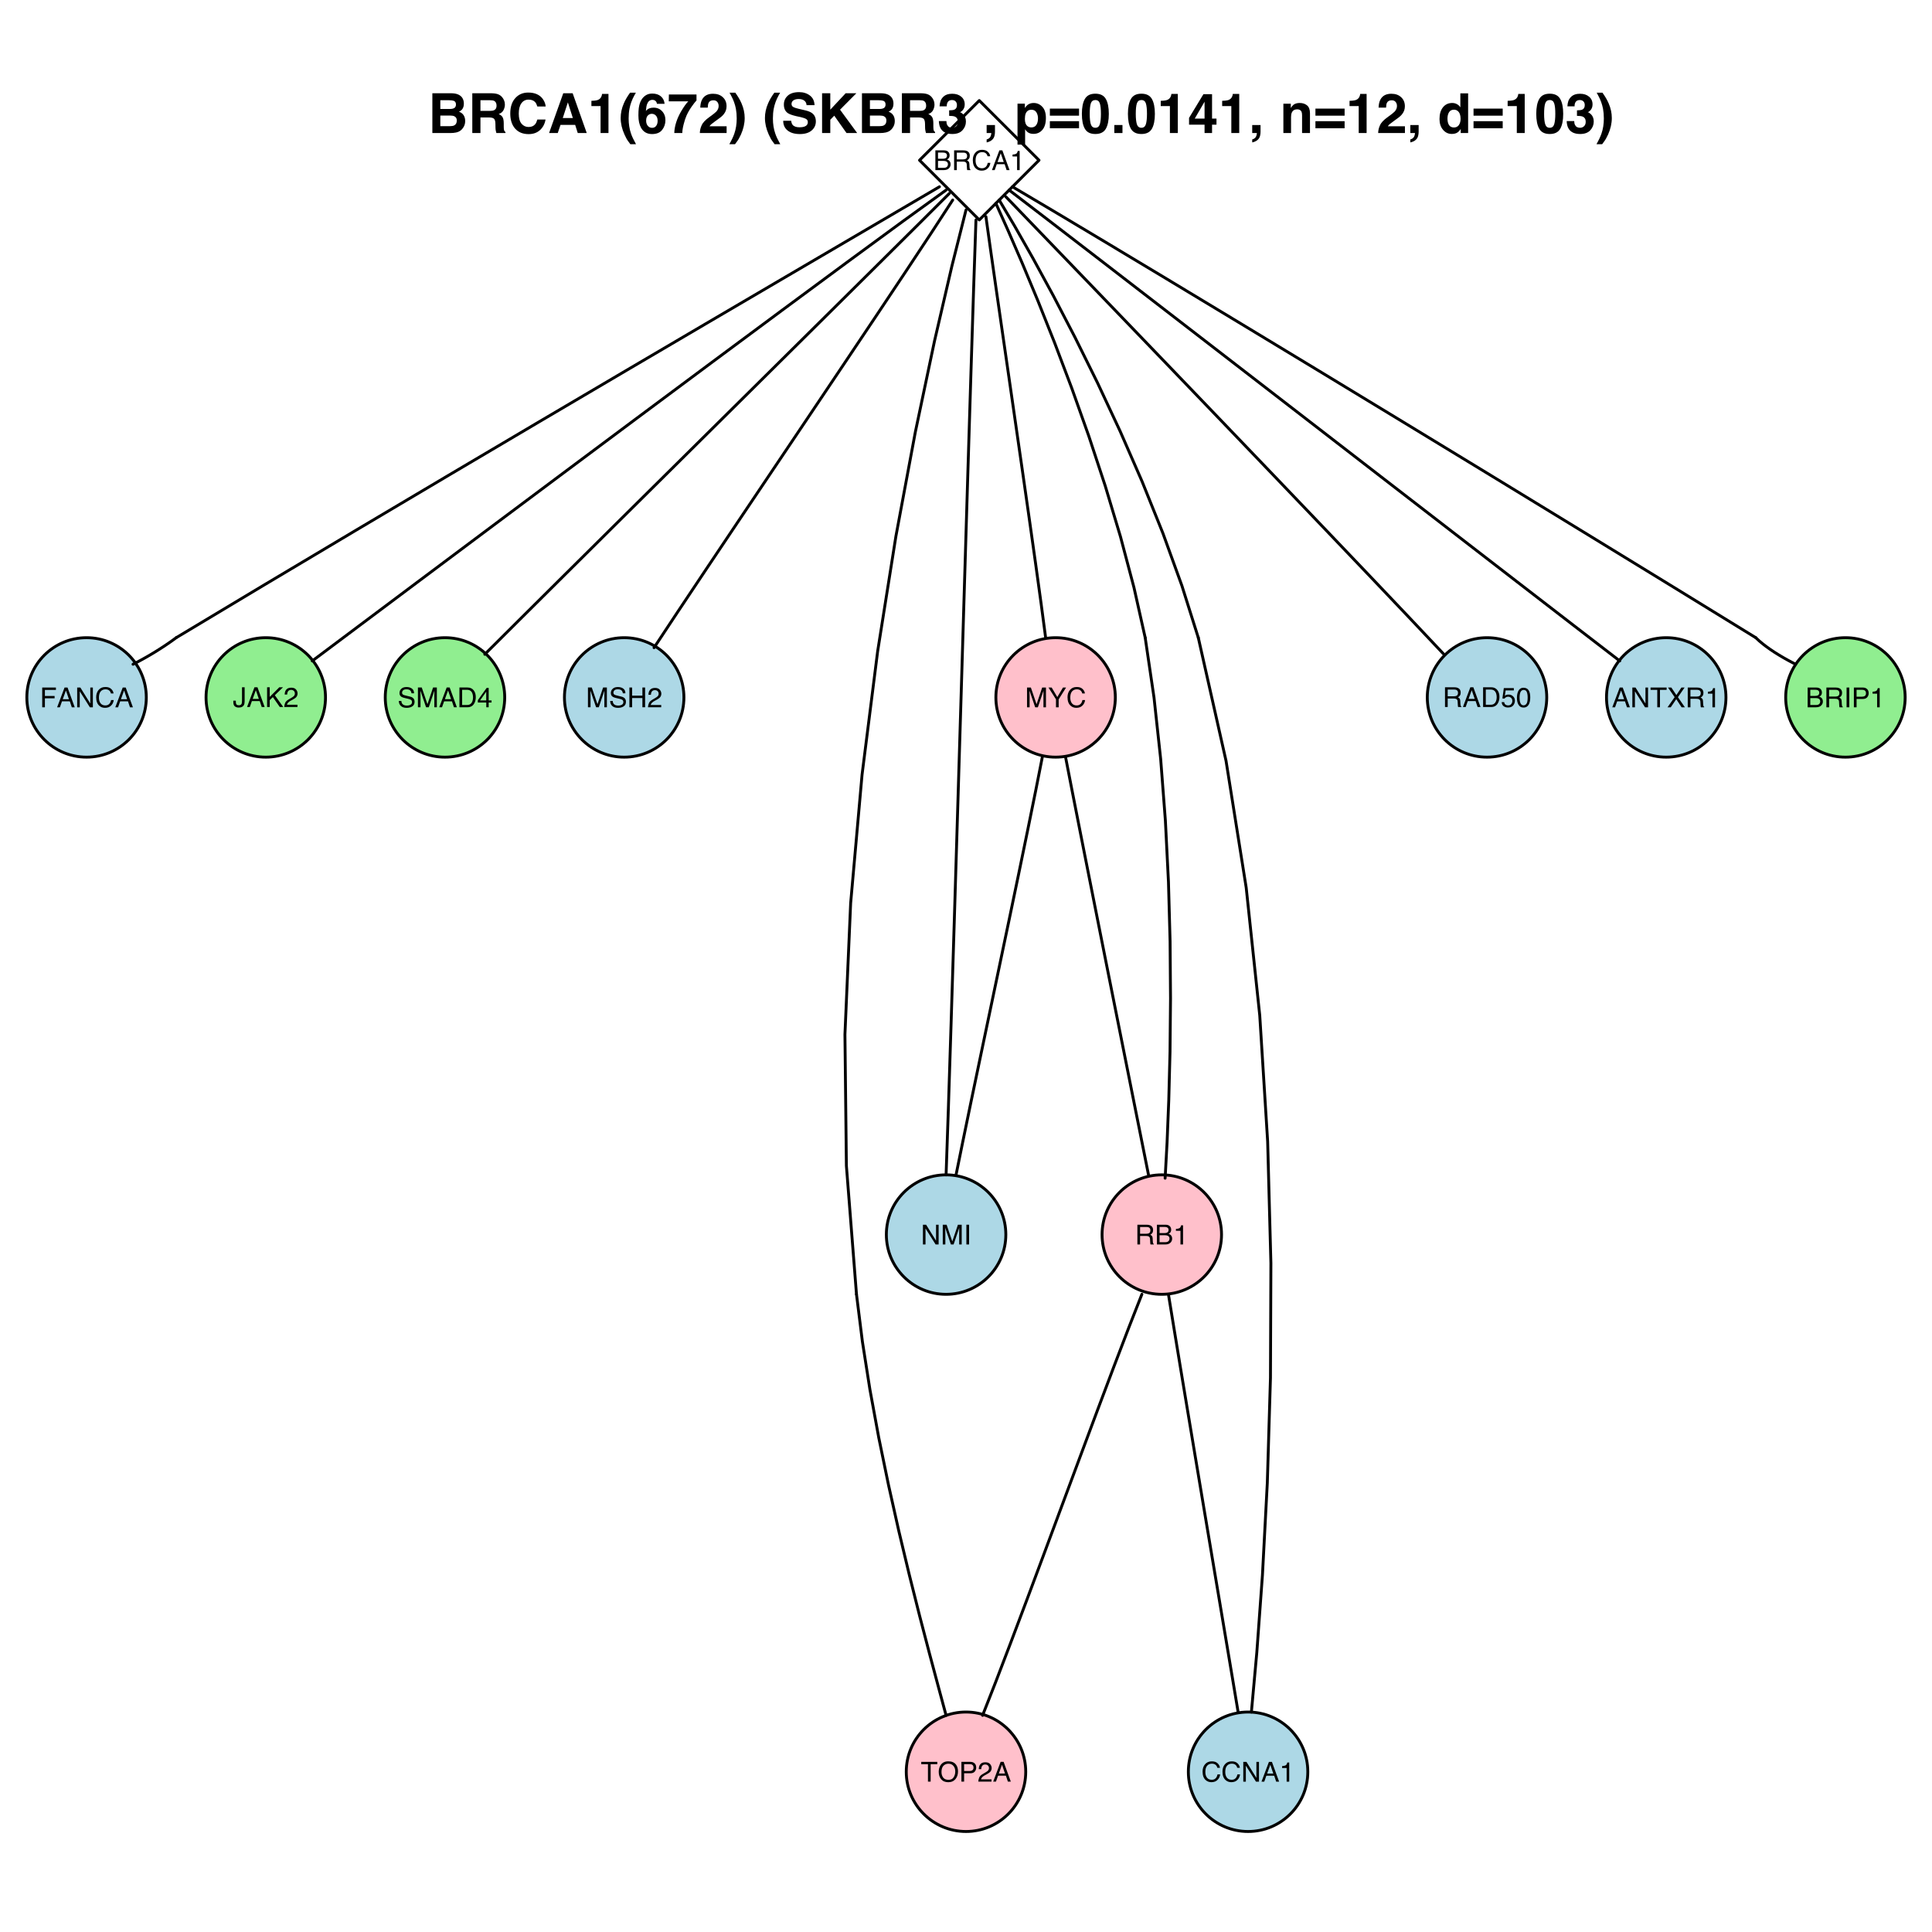 <?xml version="1.0" encoding="UTF-8"?>
<svg xmlns="http://www.w3.org/2000/svg" xmlns:xlink="http://www.w3.org/1999/xlink" width="504pt" height="504pt" viewBox="0 0 504 504" version="1.1">
<defs>
<g>
<symbol overflow="visible" id="glyph0-0">
<path style="stroke:none;" d="M 0.234 0 L 0.234 -5.156 L 4.328 -5.156 L 4.328 0 Z M 3.672 -0.641 L 3.672 -4.516 L 0.875 -4.516 L 0.875 -0.641 Z "/>
</symbol>
<symbol overflow="visible" id="glyph0-1">
<path style="stroke:none;" d="M 2.484 -2.969 C 2.773 -2.969 3.004 -3.008 3.172 -3.094 C 3.43 -3.227 3.562 -3.461 3.562 -3.797 C 3.562 -4.129 3.422 -4.352 3.141 -4.469 C 2.992 -4.539 2.766 -4.578 2.453 -4.578 L 1.219 -4.578 L 1.219 -2.969 Z M 2.719 -0.594 C 3.145 -0.594 3.453 -0.719 3.641 -0.969 C 3.754 -1.125 3.812 -1.312 3.812 -1.531 C 3.812 -1.906 3.645 -2.16 3.312 -2.297 C 3.133 -2.367 2.895 -2.406 2.594 -2.406 L 1.219 -2.406 L 1.219 -0.594 Z M 0.531 -5.156 L 2.75 -5.156 C 3.352 -5.156 3.781 -4.973 4.031 -4.609 C 4.176 -4.398 4.25 -4.156 4.25 -3.875 C 4.25 -3.551 4.16 -3.285 3.984 -3.078 C 3.879 -2.961 3.738 -2.863 3.562 -2.781 C 3.832 -2.676 4.031 -2.562 4.156 -2.438 C 4.383 -2.207 4.5 -1.895 4.5 -1.5 C 4.5 -1.164 4.395 -0.867 4.188 -0.609 C 3.883 -0.203 3.391 0 2.703 0 L 0.531 0 Z "/>
</symbol>
<symbol overflow="visible" id="glyph0-2">
<path style="stroke:none;" d="M 2.938 -2.797 C 3.27 -2.797 3.531 -2.859 3.719 -2.984 C 3.914 -3.117 4.016 -3.359 4.016 -3.703 C 4.016 -4.066 3.879 -4.316 3.609 -4.453 C 3.461 -4.523 3.27 -4.562 3.031 -4.562 L 1.328 -4.562 L 1.328 -2.797 Z M 0.625 -5.156 L 3.016 -5.156 C 3.41 -5.156 3.734 -5.098 3.984 -4.984 C 4.473 -4.766 4.719 -4.359 4.719 -3.766 C 4.719 -3.453 4.648 -3.195 4.516 -3 C 4.391 -2.812 4.211 -2.656 3.984 -2.531 C 4.191 -2.445 4.344 -2.336 4.438 -2.203 C 4.539 -2.078 4.598 -1.863 4.609 -1.562 L 4.641 -0.875 C 4.648 -0.676 4.664 -0.531 4.688 -0.438 C 4.727 -0.27 4.801 -0.16 4.906 -0.109 L 4.906 0 L 4.062 0 C 4.031 -0.039 4.008 -0.098 4 -0.172 C 3.988 -0.242 3.977 -0.379 3.969 -0.578 L 3.922 -1.438 C 3.91 -1.77 3.785 -1.992 3.547 -2.109 C 3.41 -2.18 3.203 -2.219 2.922 -2.219 L 1.328 -2.219 L 1.328 0 L 0.625 0 Z "/>
</symbol>
<symbol overflow="visible" id="glyph0-3">
<path style="stroke:none;" d="M 2.719 -5.297 C 3.375 -5.297 3.879 -5.125 4.234 -4.781 C 4.598 -4.438 4.801 -4.047 4.844 -3.609 L 4.156 -3.609 C 4.082 -3.941 3.93 -4.203 3.703 -4.391 C 3.473 -4.586 3.148 -4.688 2.734 -4.688 C 2.223 -4.688 1.812 -4.508 1.5 -4.156 C 1.188 -3.801 1.031 -3.254 1.031 -2.516 C 1.031 -1.91 1.172 -1.422 1.453 -1.047 C 1.734 -0.672 2.156 -0.484 2.719 -0.484 C 3.227 -0.484 3.617 -0.68 3.891 -1.078 C 4.035 -1.285 4.141 -1.555 4.203 -1.891 L 4.891 -1.891 C 4.828 -1.348 4.625 -0.895 4.281 -0.531 C 3.875 -0.082 3.32 0.141 2.625 0.141 C 2.031 0.141 1.531 -0.039 1.125 -0.406 C 0.582 -0.883 0.312 -1.625 0.312 -2.625 C 0.312 -3.383 0.516 -4.008 0.922 -4.5 C 1.359 -5.031 1.957 -5.297 2.719 -5.297 Z M 2.578 -5.297 Z "/>
</symbol>
<symbol overflow="visible" id="glyph0-4">
<path style="stroke:none;" d="M 3.188 -2.109 L 2.406 -4.391 L 1.578 -2.109 Z M 2.047 -5.156 L 2.828 -5.156 L 4.703 0 L 3.938 0 L 3.422 -1.547 L 1.375 -1.547 L 0.828 0 L 0.109 0 Z M 2.406 -5.156 Z "/>
</symbol>
<symbol overflow="visible" id="glyph0-5">
<path style="stroke:none;" d="M 0.688 -3.562 L 0.688 -4.047 C 1.145 -4.086 1.461 -4.16 1.641 -4.266 C 1.816 -4.367 1.953 -4.613 2.047 -5 L 2.547 -5 L 2.547 0 L 1.875 0 L 1.875 -3.562 Z "/>
</symbol>
<symbol overflow="visible" id="glyph0-6">
<path style="stroke:none;" d="M 0.609 -5.156 L 4.188 -5.156 L 4.188 -4.531 L 1.312 -4.531 L 1.312 -2.953 L 3.844 -2.953 L 3.844 -2.344 L 1.312 -2.344 L 1.312 0 L 0.609 0 Z "/>
</symbol>
<symbol overflow="visible" id="glyph0-7">
<path style="stroke:none;" d="M 0.547 -5.156 L 1.375 -5.156 L 3.969 -0.984 L 3.969 -5.156 L 4.641 -5.156 L 4.641 0 L 3.859 0 L 1.219 -4.172 L 1.219 0 L 0.547 0 Z M 2.547 -5.156 Z "/>
</symbol>
<symbol overflow="visible" id="glyph0-8">
<path style="stroke:none;" d="M 3.078 -1.531 C 3.078 -1.102 3.016 -0.766 2.891 -0.516 C 2.648 -0.078 2.191 0.141 1.516 0.141 C 1.129 0.141 0.801 0.035 0.531 -0.172 C 0.258 -0.379 0.125 -0.754 0.125 -1.297 L 0.125 -1.656 L 0.781 -1.656 L 0.781 -1.297 C 0.781 -1.016 0.844 -0.801 0.969 -0.656 C 1.094 -0.52 1.285 -0.453 1.547 -0.453 C 1.922 -0.453 2.164 -0.578 2.281 -0.828 C 2.352 -0.984 2.391 -1.281 2.391 -1.719 L 2.391 -5.156 L 3.078 -5.156 Z "/>
</symbol>
<symbol overflow="visible" id="glyph0-9">
<path style="stroke:none;" d="M 0.547 -5.156 L 1.234 -5.156 L 1.234 -2.641 L 3.734 -5.156 L 4.703 -5.156 L 2.562 -3.078 L 4.766 0 L 3.859 0 L 2.047 -2.594 L 1.234 -1.797 L 1.234 0 L 0.547 0 Z "/>
</symbol>
<symbol overflow="visible" id="glyph0-10">
<path style="stroke:none;" d="M 0.219 0 C 0.25 -0.438 0.336 -0.812 0.484 -1.125 C 0.641 -1.445 0.945 -1.738 1.406 -2 L 2.078 -2.391 C 2.379 -2.566 2.594 -2.719 2.719 -2.844 C 2.906 -3.039 3 -3.266 3 -3.516 C 3 -3.805 2.91 -4.035 2.734 -4.203 C 2.555 -4.379 2.32 -4.469 2.031 -4.469 C 1.602 -4.469 1.305 -4.301 1.141 -3.969 C 1.047 -3.789 0.992 -3.551 0.984 -3.25 L 0.344 -3.25 C 0.352 -3.688 0.438 -4.039 0.594 -4.312 C 0.863 -4.801 1.344 -5.047 2.031 -5.047 C 2.613 -5.047 3.035 -4.891 3.297 -4.578 C 3.566 -4.266 3.703 -3.914 3.703 -3.531 C 3.703 -3.133 3.562 -2.789 3.281 -2.5 C 3.113 -2.332 2.816 -2.133 2.391 -1.906 L 1.906 -1.641 C 1.676 -1.516 1.5 -1.395 1.375 -1.281 C 1.133 -1.07 0.988 -0.844 0.938 -0.594 L 3.672 -0.594 L 3.672 0 Z "/>
</symbol>
<symbol overflow="visible" id="glyph0-11">
<path style="stroke:none;" d="M 1 -1.656 C 1.02 -1.363 1.086 -1.129 1.203 -0.953 C 1.441 -0.609 1.852 -0.438 2.438 -0.438 C 2.695 -0.438 2.938 -0.473 3.156 -0.547 C 3.57 -0.691 3.781 -0.953 3.781 -1.328 C 3.781 -1.609 3.691 -1.812 3.516 -1.938 C 3.336 -2.051 3.055 -2.148 2.672 -2.234 L 1.984 -2.391 C 1.523 -2.492 1.203 -2.609 1.016 -2.734 C 0.68 -2.953 0.516 -3.273 0.516 -3.703 C 0.516 -4.16 0.676 -4.535 1 -4.828 C 1.32 -5.129 1.773 -5.281 2.359 -5.281 C 2.898 -5.281 3.359 -5.148 3.734 -4.891 C 4.117 -4.629 4.312 -4.211 4.312 -3.641 L 3.656 -3.641 C 3.613 -3.922 3.535 -4.133 3.422 -4.281 C 3.211 -4.551 2.852 -4.688 2.344 -4.688 C 1.926 -4.688 1.629 -4.598 1.453 -4.422 C 1.273 -4.242 1.188 -4.039 1.188 -3.812 C 1.188 -3.562 1.289 -3.379 1.5 -3.266 C 1.633 -3.191 1.945 -3.098 2.438 -2.984 L 3.156 -2.812 C 3.508 -2.738 3.781 -2.629 3.969 -2.484 C 4.289 -2.242 4.453 -1.895 4.453 -1.438 C 4.453 -0.875 4.242 -0.469 3.828 -0.219 C 3.422 0.031 2.941 0.156 2.391 0.156 C 1.742 0.156 1.238 -0.008 0.875 -0.344 C 0.52 -0.664 0.344 -1.102 0.344 -1.656 Z M 2.422 -5.297 Z "/>
</symbol>
<symbol overflow="visible" id="glyph0-12">
<path style="stroke:none;" d="M 0.531 -5.156 L 1.531 -5.156 L 3.016 -0.797 L 4.484 -5.156 L 5.469 -5.156 L 5.469 0 L 4.812 0 L 4.812 -3.047 C 4.812 -3.148 4.812 -3.32 4.812 -3.562 C 4.82 -3.812 4.828 -4.07 4.828 -4.344 L 3.359 0 L 2.656 0 L 1.172 -4.344 L 1.172 -4.188 C 1.172 -4.062 1.176 -3.867 1.188 -3.609 C 1.195 -3.348 1.203 -3.16 1.203 -3.047 L 1.203 0 L 0.531 0 Z "/>
</symbol>
<symbol overflow="visible" id="glyph0-13">
<path style="stroke:none;" d="M 2.531 -0.594 C 2.758 -0.594 2.953 -0.617 3.109 -0.672 C 3.379 -0.766 3.602 -0.941 3.781 -1.203 C 3.914 -1.41 4.016 -1.676 4.078 -2 C 4.109 -2.188 4.125 -2.363 4.125 -2.531 C 4.125 -3.176 3.992 -3.676 3.734 -4.031 C 3.484 -4.383 3.078 -4.562 2.516 -4.562 L 1.281 -4.562 L 1.281 -0.594 Z M 0.578 -5.156 L 2.672 -5.156 C 3.379 -5.156 3.926 -4.906 4.312 -4.406 C 4.664 -3.945 4.844 -3.363 4.844 -2.656 C 4.844 -2.102 4.738 -1.609 4.531 -1.172 C 4.164 -0.391 3.539 0 2.656 0 L 0.578 0 Z "/>
</symbol>
<symbol overflow="visible" id="glyph0-14">
<path style="stroke:none;" d="M 2.375 -1.781 L 2.375 -4.062 L 0.766 -1.781 Z M 2.391 0 L 2.391 -1.234 L 0.188 -1.234 L 0.188 -1.844 L 2.484 -5.047 L 3.016 -5.047 L 3.016 -1.781 L 3.766 -1.781 L 3.766 -1.234 L 3.016 -1.234 L 3.016 0 Z "/>
</symbol>
<symbol overflow="visible" id="glyph0-15">
<path style="stroke:none;" d="M 0.562 -5.156 L 1.266 -5.156 L 1.266 -3.031 L 3.953 -3.031 L 3.953 -5.156 L 4.656 -5.156 L 4.656 0 L 3.953 0 L 3.953 -2.406 L 1.266 -2.406 L 1.266 0 L 0.562 0 Z "/>
</symbol>
<symbol overflow="visible" id="glyph0-16">
<path style="stroke:none;" d="M 0.141 -5.156 L 0.969 -5.156 L 2.438 -2.672 L 3.922 -5.156 L 4.734 -5.156 L 2.797 -2.078 L 2.797 0 L 2.094 0 L 2.094 -2.078 Z M 2.453 -5.156 Z "/>
</symbol>
<symbol overflow="visible" id="glyph0-17">
<path style="stroke:none;" d="M 4.297 -5.156 L 4.297 -4.547 L 2.562 -4.547 L 2.562 0 L 1.859 0 L 1.859 -4.547 L 0.109 -4.547 L 0.109 -5.156 Z "/>
</symbol>
<symbol overflow="visible" id="glyph0-18">
<path style="stroke:none;" d="M 2.766 -5.297 C 3.68 -5.297 4.359 -5.004 4.797 -4.422 C 5.141 -3.961 5.312 -3.379 5.312 -2.672 C 5.312 -1.898 5.113 -1.258 4.719 -0.75 C 4.258 -0.145 3.609 0.156 2.766 0.156 C 1.961 0.156 1.336 -0.109 0.891 -0.641 C 0.484 -1.141 0.281 -1.773 0.281 -2.547 C 0.281 -3.242 0.453 -3.844 0.797 -4.344 C 1.242 -4.977 1.898 -5.297 2.766 -5.297 Z M 2.844 -0.469 C 3.457 -0.469 3.898 -0.688 4.172 -1.125 C 4.453 -1.57 4.594 -2.082 4.594 -2.656 C 4.594 -3.258 4.43 -3.742 4.109 -4.109 C 3.797 -4.484 3.363 -4.672 2.812 -4.672 C 2.281 -4.672 1.844 -4.488 1.5 -4.125 C 1.164 -3.758 1 -3.219 1 -2.5 C 1 -1.938 1.145 -1.457 1.438 -1.062 C 1.727 -0.664 2.195 -0.469 2.844 -0.469 Z M 2.797 -5.297 Z "/>
</symbol>
<symbol overflow="visible" id="glyph0-19">
<path style="stroke:none;" d="M 0.609 -5.156 L 2.938 -5.156 C 3.395 -5.156 3.766 -5.023 4.047 -4.766 C 4.328 -4.504 4.469 -4.141 4.469 -3.672 C 4.469 -3.273 4.344 -2.926 4.094 -2.625 C 3.844 -2.32 3.457 -2.172 2.938 -2.172 L 1.312 -2.172 L 1.312 0 L 0.609 0 Z M 3.766 -3.672 C 3.766 -4.055 3.625 -4.316 3.344 -4.453 C 3.188 -4.523 2.973 -4.562 2.703 -4.562 L 1.312 -4.562 L 1.312 -2.766 L 2.703 -2.766 C 3.016 -2.766 3.27 -2.832 3.469 -2.969 C 3.664 -3.102 3.766 -3.336 3.766 -3.672 Z "/>
</symbol>
<symbol overflow="visible" id="glyph0-20">
<path style="stroke:none;" d="M 0.703 -5.156 L 1.406 -5.156 L 1.406 0 L 0.703 0 Z "/>
</symbol>
<symbol overflow="visible" id="glyph0-21">
<path style="stroke:none;" d="M 0.891 -1.281 C 0.93 -0.914 1.098 -0.664 1.391 -0.531 C 1.535 -0.457 1.707 -0.422 1.906 -0.422 C 2.281 -0.422 2.555 -0.539 2.734 -0.781 C 2.922 -1.02 3.016 -1.285 3.016 -1.578 C 3.016 -1.93 2.906 -2.203 2.688 -2.391 C 2.477 -2.586 2.223 -2.688 1.922 -2.688 C 1.703 -2.688 1.516 -2.641 1.359 -2.547 C 1.203 -2.461 1.07 -2.348 0.969 -2.203 L 0.422 -2.234 L 0.797 -4.938 L 3.406 -4.938 L 3.406 -4.328 L 1.266 -4.328 L 1.062 -2.938 C 1.176 -3.02 1.285 -3.086 1.391 -3.141 C 1.578 -3.211 1.789 -3.25 2.031 -3.25 C 2.5 -3.25 2.891 -3.098 3.203 -2.797 C 3.523 -2.504 3.688 -2.129 3.688 -1.672 C 3.688 -1.203 3.539 -0.785 3.25 -0.422 C 2.957 -0.055 2.488 0.125 1.844 0.125 C 1.438 0.125 1.07 0.008 0.75 -0.219 C 0.438 -0.445 0.266 -0.801 0.234 -1.281 Z "/>
</symbol>
<symbol overflow="visible" id="glyph0-22">
<path style="stroke:none;" d="M 1.938 -5.031 C 2.594 -5.031 3.066 -4.758 3.359 -4.219 C 3.578 -3.801 3.688 -3.234 3.688 -2.516 C 3.688 -1.836 3.586 -1.273 3.391 -0.828 C 3.086 -0.18 2.602 0.141 1.938 0.141 C 1.332 0.141 0.883 -0.125 0.594 -0.656 C 0.344 -1.094 0.219 -1.676 0.219 -2.406 C 0.219 -2.977 0.297 -3.469 0.453 -3.875 C 0.723 -4.645 1.219 -5.031 1.938 -5.031 Z M 1.938 -0.438 C 2.258 -0.438 2.52 -0.582 2.719 -0.875 C 2.914 -1.164 3.016 -1.707 3.016 -2.5 C 3.016 -3.07 2.941 -3.539 2.797 -3.906 C 2.66 -4.27 2.391 -4.453 1.984 -4.453 C 1.609 -4.453 1.332 -4.273 1.156 -3.922 C 0.988 -3.578 0.906 -3.066 0.906 -2.391 C 0.906 -1.879 0.961 -1.469 1.078 -1.156 C 1.242 -0.676 1.531 -0.438 1.938 -0.438 Z "/>
</symbol>
<symbol overflow="visible" id="glyph0-23">
<path style="stroke:none;" d="M 0.984 0 L 0.141 0 L 2 -2.641 L 0.266 -5.156 L 1.141 -5.156 L 2.453 -3.188 L 3.766 -5.156 L 4.594 -5.156 L 2.859 -2.641 L 4.672 0 L 3.812 0 L 2.422 -2.125 Z "/>
</symbol>
<symbol overflow="visible" id="glyph1-0">
<path style="stroke:none;" d="M 1.078 0 L 1.078 -10.375 L 9.438 -10.375 L 9.438 0 Z M 8.141 -1.297 L 8.141 -9.078 L 2.375 -9.078 L 2.375 -1.297 Z "/>
</symbol>
<symbol overflow="visible" id="glyph1-1">
<path style="stroke:none;" d="M 3.203 -8.562 L 3.203 -6.281 L 5.75 -6.281 C 6.195 -6.281 6.562 -6.363 6.844 -6.531 C 7.133 -6.707 7.281 -7.016 7.281 -7.453 C 7.281 -7.93 7.094 -8.25 6.719 -8.406 C 6.395 -8.508 5.984 -8.562 5.484 -8.562 Z M 3.203 -4.562 L 3.203 -1.797 L 5.75 -1.797 C 6.195 -1.797 6.551 -1.859 6.812 -1.984 C 7.27 -2.211 7.5 -2.645 7.5 -3.281 C 7.5 -3.82 7.273 -4.191 6.828 -4.391 C 6.578 -4.504 6.227 -4.562 5.781 -4.562 Z M 6.172 -10.375 C 7.441 -10.352 8.344 -9.984 8.875 -9.266 C 9.188 -8.828 9.344 -8.301 9.344 -7.688 C 9.344 -7.051 9.188 -6.539 8.875 -6.156 C 8.695 -5.938 8.43 -5.738 8.078 -5.562 C 8.609 -5.375 9.008 -5.07 9.281 -4.656 C 9.551 -4.238 9.688 -3.727 9.688 -3.125 C 9.688 -2.508 9.531 -1.961 9.219 -1.484 C 9.02 -1.148 8.773 -0.875 8.484 -0.656 C 8.148 -0.406 7.754 -0.234 7.297 -0.141 C 6.848 -0.047 6.359 0 5.828 0 L 1.125 0 L 1.125 -10.375 Z "/>
</symbol>
<symbol overflow="visible" id="glyph1-2">
<path style="stroke:none;" d="M 3.266 -8.562 L 3.266 -5.781 L 5.719 -5.781 C 6.207 -5.781 6.57 -5.836 6.812 -5.953 C 7.25 -6.148 7.469 -6.539 7.469 -7.125 C 7.469 -7.75 7.258 -8.172 6.844 -8.391 C 6.602 -8.504 6.25 -8.562 5.781 -8.562 Z M 6.234 -10.375 C 6.961 -10.352 7.52 -10.258 7.906 -10.094 C 8.301 -9.938 8.633 -9.695 8.906 -9.375 C 9.133 -9.113 9.312 -8.82 9.438 -8.5 C 9.57 -8.188 9.641 -7.828 9.641 -7.422 C 9.641 -6.922 9.516 -6.43 9.266 -5.953 C 9.016 -5.484 8.602 -5.148 8.031 -4.953 C 8.508 -4.754 8.848 -4.477 9.047 -4.125 C 9.242 -3.781 9.344 -3.242 9.344 -2.516 L 9.344 -1.812 C 9.344 -1.344 9.363 -1.02 9.406 -0.844 C 9.457 -0.582 9.586 -0.391 9.797 -0.266 L 9.797 0 L 7.422 0 C 7.348 -0.227 7.301 -0.414 7.281 -0.562 C 7.219 -0.844 7.188 -1.141 7.188 -1.453 L 7.172 -2.406 C 7.16 -3.07 7.035 -3.516 6.797 -3.734 C 6.566 -3.953 6.133 -4.062 5.5 -4.062 L 3.266 -4.062 L 3.266 0 L 1.141 0 L 1.141 -10.375 Z "/>
</symbol>
<symbol overflow="visible" id="glyph1-3">
<path style="stroke:none;" d="M 0.641 -5.094 C 0.641 -6.906 1.129 -8.301 2.109 -9.281 C 2.953 -10.133 4.023 -10.562 5.328 -10.562 C 7.066 -10.562 8.344 -9.988 9.156 -8.844 C 9.594 -8.207 9.832 -7.566 9.875 -6.922 L 7.703 -6.922 C 7.555 -7.41 7.375 -7.785 7.156 -8.047 C 6.758 -8.492 6.176 -8.719 5.406 -8.719 C 4.625 -8.719 4.004 -8.398 3.547 -7.766 C 3.086 -7.129 2.859 -6.227 2.859 -5.062 C 2.859 -3.895 3.098 -3.02 3.578 -2.438 C 4.066 -1.863 4.68 -1.578 5.422 -1.578 C 6.18 -1.578 6.758 -1.828 7.156 -2.328 C 7.375 -2.598 7.555 -3 7.703 -3.531 L 9.844 -3.531 C 9.656 -2.406 9.176 -1.488 8.406 -0.781 C 7.633 -0.07 6.645 0.281 5.438 0.281 C 3.945 0.281 2.773 -0.191 1.922 -1.141 C 1.066 -2.109 0.641 -3.426 0.641 -5.094 Z M 5.266 -10.688 Z "/>
</symbol>
<symbol overflow="visible" id="glyph1-4">
<path style="stroke:none;" d="M 3.938 -3.922 L 6.562 -3.922 L 5.266 -8 Z M 4.062 -10.375 L 6.516 -10.375 L 10.188 0 L 7.844 0 L 7.172 -2.125 L 3.344 -2.125 L 2.625 0 L 0.359 0 Z M 5.281 -10.375 Z "/>
</symbol>
<symbol overflow="visible" id="glyph1-5">
<path style="stroke:none;" d="M 1 -7.031 L 1 -8.406 C 1.633 -8.426 2.078 -8.469 2.328 -8.531 C 2.734 -8.613 3.062 -8.789 3.312 -9.062 C 3.488 -9.238 3.617 -9.484 3.703 -9.797 C 3.754 -9.973 3.781 -10.109 3.781 -10.203 L 5.453 -10.203 L 5.453 0 L 3.391 0 L 3.391 -7.031 Z "/>
</symbol>
<symbol overflow="visible" id="glyph1-6">
<path style="stroke:none;" d="M 1.453 -7.75 C 1.816 -8.613 2.359 -9.539 3.078 -10.531 L 4.594 -10.531 L 4.156 -9.75 C 3.562 -8.664 3.148 -7.531 2.922 -6.344 C 2.773 -5.562 2.703 -4.711 2.703 -3.797 C 2.703 -2.359 2.91 -1.039 3.328 0.156 C 3.566 0.875 4 1.789 4.625 2.906 L 3.141 2.906 L 2.641 2.219 C 2.316 1.812 1.973 1.195 1.609 0.375 C 0.953 -1.082 0.625 -2.516 0.625 -3.922 C 0.625 -5.211 0.898 -6.488 1.453 -7.75 Z "/>
</symbol>
<symbol overflow="visible" id="glyph1-7">
<path style="stroke:none;" d="M 2.469 -3.234 C 2.469 -2.68 2.613 -2.227 2.906 -1.875 C 3.195 -1.531 3.57 -1.359 4.031 -1.359 C 4.477 -1.359 4.828 -1.523 5.078 -1.859 C 5.336 -2.203 5.469 -2.641 5.469 -3.172 C 5.469 -3.766 5.32 -4.219 5.031 -4.531 C 4.738 -4.852 4.379 -5.016 3.953 -5.016 C 3.617 -5.016 3.316 -4.91 3.047 -4.703 C 2.66 -4.398 2.469 -3.91 2.469 -3.234 Z M 5.281 -7.625 C 5.281 -7.789 5.219 -7.973 5.094 -8.172 C 4.875 -8.492 4.547 -8.656 4.109 -8.656 C 3.461 -8.656 3 -8.289 2.719 -7.562 C 2.57 -7.156 2.469 -6.555 2.406 -5.766 C 2.656 -6.066 2.941 -6.285 3.266 -6.422 C 3.598 -6.555 3.977 -6.625 4.406 -6.625 C 5.312 -6.625 6.051 -6.316 6.625 -5.703 C 7.207 -5.086 7.5 -4.301 7.5 -3.344 C 7.5 -2.383 7.211 -1.539 6.641 -0.812 C 6.078 -0.094 5.195 0.266 4 0.266 C 2.719 0.266 1.77 -0.27 1.156 -1.344 C 0.688 -2.188 0.453 -3.27 0.453 -4.594 C 0.453 -5.375 0.484 -6.008 0.547 -6.5 C 0.66 -7.363 0.891 -8.082 1.234 -8.656 C 1.523 -9.145 1.906 -9.539 2.375 -9.844 C 2.844 -10.145 3.406 -10.297 4.062 -10.297 C 5.008 -10.297 5.766 -10.051 6.328 -9.562 C 6.891 -9.082 7.207 -8.438 7.281 -7.625 Z "/>
</symbol>
<symbol overflow="visible" id="glyph1-8">
<path style="stroke:none;" d="M 7.594 -8.5 C 7.289 -8.195 6.875 -7.664 6.344 -6.906 C 5.812 -6.156 5.363 -5.379 5 -4.578 C 4.719 -3.941 4.461 -3.164 4.234 -2.25 C 4.004 -1.332 3.891 -0.582 3.891 0 L 1.797 0 C 1.859 -1.832 2.461 -3.734 3.609 -5.703 C 4.336 -6.93 4.953 -7.785 5.453 -8.266 L 0.359 -8.266 L 0.391 -10.062 L 7.594 -10.062 Z "/>
</symbol>
<symbol overflow="visible" id="glyph1-9">
<path style="stroke:none;" d="M 0.453 0 C 0.473 -0.727 0.629 -1.395 0.922 -2 C 1.203 -2.688 1.879 -3.41 2.953 -4.172 C 3.867 -4.828 4.461 -5.297 4.734 -5.578 C 5.148 -6.023 5.359 -6.516 5.359 -7.047 C 5.359 -7.484 5.238 -7.844 5 -8.125 C 4.77 -8.406 4.43 -8.547 3.984 -8.547 C 3.367 -8.547 2.953 -8.32 2.734 -7.875 C 2.609 -7.613 2.535 -7.195 2.516 -6.625 L 0.562 -6.625 C 0.594 -7.488 0.75 -8.188 1.031 -8.719 C 1.57 -9.738 2.523 -10.25 3.891 -10.25 C 4.961 -10.25 5.816 -9.945 6.453 -9.344 C 7.098 -8.75 7.422 -7.961 7.422 -6.984 C 7.422 -6.223 7.191 -5.551 6.734 -4.969 C 6.441 -4.57 5.957 -4.141 5.281 -3.672 L 4.484 -3.094 C 3.984 -2.738 3.641 -2.477 3.453 -2.312 C 3.266 -2.156 3.109 -1.973 2.984 -1.766 L 7.438 -1.766 L 7.438 0 Z "/>
</symbol>
<symbol overflow="visible" id="glyph1-10">
<path style="stroke:none;" d="M 1.688 -10.531 C 2.406 -9.539 2.945 -8.613 3.312 -7.75 C 3.863 -6.488 4.141 -5.211 4.141 -3.922 C 4.141 -2.516 3.816 -1.082 3.172 0.375 C 2.797 1.195 2.445 1.812 2.125 2.219 L 1.625 2.906 L 0.141 2.906 C 0.766 1.789 1.195 0.875 1.438 0.156 C 1.852 -1.039 2.062 -2.359 2.062 -3.797 C 2.062 -4.711 1.988 -5.562 1.844 -6.344 C 1.613 -7.531 1.203 -8.664 0.609 -9.75 L 0.188 -10.531 Z "/>
</symbol>
<symbol overflow="visible" id="glyph1-11">
<path style="stroke:none;" d=""/>
</symbol>
<symbol overflow="visible" id="glyph1-12">
<path style="stroke:none;" d="M 2.672 -3.203 C 2.734 -2.723 2.859 -2.367 3.047 -2.141 C 3.398 -1.711 4.004 -1.5 4.859 -1.5 C 5.367 -1.5 5.785 -1.555 6.109 -1.672 C 6.711 -1.879 7.016 -2.281 7.016 -2.875 C 7.016 -3.219 6.863 -3.484 6.562 -3.672 C 6.258 -3.848 5.789 -4.008 5.156 -4.156 L 4.047 -4.391 C 2.973 -4.641 2.227 -4.906 1.812 -5.188 C 1.113 -5.664 0.766 -6.414 0.766 -7.438 C 0.766 -8.363 1.102 -9.133 1.781 -9.75 C 2.457 -10.363 3.445 -10.672 4.75 -10.672 C 5.844 -10.672 6.773 -10.379 7.547 -9.797 C 8.316 -9.223 8.723 -8.383 8.766 -7.281 L 6.688 -7.281 C 6.645 -7.906 6.367 -8.348 5.859 -8.609 C 5.523 -8.785 5.109 -8.875 4.609 -8.875 C 4.047 -8.875 3.598 -8.758 3.266 -8.531 C 2.93 -8.301 2.766 -7.988 2.766 -7.594 C 2.766 -7.219 2.93 -6.941 3.266 -6.766 C 3.473 -6.641 3.922 -6.492 4.609 -6.328 L 6.406 -5.906 C 7.188 -5.719 7.773 -5.469 8.172 -5.156 C 8.797 -4.664 9.109 -3.957 9.109 -3.031 C 9.109 -2.082 8.742 -1.297 8.016 -0.672 C 7.285 -0.047 6.258 0.266 4.938 0.266 C 3.594 0.266 2.531 -0.039 1.75 -0.656 C 0.977 -1.27 0.594 -2.117 0.594 -3.203 Z M 4.766 -10.688 Z "/>
</symbol>
<symbol overflow="visible" id="glyph1-13">
<path style="stroke:none;" d="M 1.125 -10.375 L 3.266 -10.375 L 3.266 -6.094 L 7.266 -10.375 L 10.062 -10.375 L 5.812 -6.094 L 10.281 0 L 7.5 0 L 4.297 -4.531 L 3.266 -3.469 L 3.266 0 L 1.125 0 Z "/>
</symbol>
<symbol overflow="visible" id="glyph1-14">
<path style="stroke:none;" d="M 2.344 -3.125 C 2.344 -2.719 2.41 -2.383 2.547 -2.125 C 2.785 -1.625 3.227 -1.375 3.875 -1.375 C 4.27 -1.375 4.613 -1.508 4.906 -1.781 C 5.195 -2.051 5.344 -2.441 5.344 -2.953 C 5.344 -3.617 5.07 -4.066 4.531 -4.297 C 4.219 -4.422 3.727 -4.484 3.062 -4.484 L 3.062 -5.922 C 3.719 -5.93 4.176 -5.992 4.438 -6.109 C 4.875 -6.305 5.094 -6.703 5.094 -7.297 C 5.094 -7.691 4.977 -8.008 4.75 -8.25 C 4.531 -8.488 4.211 -8.609 3.797 -8.609 C 3.328 -8.609 2.977 -8.457 2.75 -8.156 C 2.531 -7.863 2.426 -7.469 2.438 -6.969 L 0.562 -6.969 C 0.582 -7.469 0.672 -7.945 0.828 -8.406 C 0.984 -8.801 1.238 -9.172 1.594 -9.516 C 1.852 -9.754 2.164 -9.938 2.531 -10.062 C 2.895 -10.188 3.336 -10.25 3.859 -10.25 C 4.836 -10.25 5.625 -9.992 6.219 -9.484 C 6.82 -8.984 7.125 -8.312 7.125 -7.469 C 7.125 -6.863 6.941 -6.352 6.578 -5.938 C 6.359 -5.688 6.125 -5.516 5.875 -5.422 C 6.062 -5.422 6.328 -5.258 6.672 -4.938 C 7.18 -4.469 7.438 -3.82 7.438 -3 C 7.438 -2.133 7.133 -1.375 6.531 -0.719 C 5.938 -0.07 5.055 0.25 3.891 0.25 C 2.441 0.25 1.438 -0.219 0.875 -1.156 C 0.57 -1.656 0.406 -2.312 0.375 -3.125 Z "/>
</symbol>
<symbol overflow="visible" id="glyph1-15">
<path style="stroke:none;" d="M 0.828 1.672 C 1.234 1.555 1.531 1.363 1.719 1.094 C 1.906 0.832 2.016 0.469 2.047 0 L 0.828 0 L 0.828 -2.094 L 3 -2.094 L 3 -0.281 C 3 0.039 2.957 0.375 2.875 0.719 C 2.789 1.062 2.633 1.363 2.406 1.625 C 2.156 1.895 1.859 2.098 1.516 2.234 C 1.18 2.367 0.953 2.438 0.828 2.438 Z "/>
</symbol>
<symbol overflow="visible" id="glyph1-16">
<path style="stroke:none;" d="M 6.219 -3.828 C 6.219 -4.422 6.082 -4.941 5.812 -5.391 C 5.539 -5.848 5.102 -6.078 4.5 -6.078 C 3.77 -6.078 3.27 -5.734 3 -5.047 C 2.863 -4.68 2.797 -4.219 2.797 -3.656 C 2.797 -2.77 3.031 -2.145 3.5 -1.781 C 3.781 -1.57 4.113 -1.469 4.5 -1.469 C 5.062 -1.469 5.488 -1.68 5.781 -2.109 C 6.07 -2.535 6.219 -3.109 6.219 -3.828 Z M 5.078 -7.844 C 5.973 -7.844 6.727 -7.508 7.344 -6.844 C 7.969 -6.188 8.281 -5.219 8.281 -3.938 C 8.281 -2.582 7.977 -1.551 7.375 -0.844 C 6.77 -0.133 5.988 0.219 5.031 0.219 C 4.414 0.219 3.91 0.066 3.516 -0.234 C 3.285 -0.41 3.066 -0.66 2.859 -0.984 L 2.859 3.016 L 0.875 3.016 L 0.875 -7.672 L 2.797 -7.672 L 2.797 -6.531 C 3.016 -6.863 3.242 -7.129 3.484 -7.328 C 3.93 -7.672 4.461 -7.844 5.078 -7.844 Z "/>
</symbol>
<symbol overflow="visible" id="glyph1-17">
<path style="stroke:none;" d="M 8.125 -6.375 L 8.125 -4.531 L 0.516 -4.531 L 0.516 -6.375 Z M 8.125 -3.094 L 8.125 -1.25 L 0.516 -1.25 L 0.516 -3.094 Z "/>
</symbol>
<symbol overflow="visible" id="glyph1-18">
<path style="stroke:none;" d="M 2.5 -5 C 2.5 -3.832 2.594 -2.938 2.781 -2.312 C 2.977 -1.688 3.375 -1.375 3.969 -1.375 C 4.562 -1.375 4.953 -1.688 5.141 -2.312 C 5.328 -2.938 5.422 -3.832 5.422 -5 C 5.422 -6.227 5.328 -7.133 5.141 -7.719 C 4.953 -8.312 4.562 -8.609 3.969 -8.609 C 3.375 -8.609 2.977 -8.312 2.781 -7.719 C 2.594 -7.133 2.5 -6.227 2.5 -5 Z M 3.969 -10.266 C 5.27 -10.266 6.18 -9.805 6.703 -8.891 C 7.223 -7.984 7.484 -6.688 7.484 -5 C 7.484 -3.312 7.223 -2.016 6.703 -1.109 C 6.18 -0.203 5.27 0.25 3.969 0.25 C 2.664 0.25 1.754 -0.203 1.234 -1.109 C 0.711 -2.016 0.453 -3.312 0.453 -5 C 0.453 -6.688 0.711 -7.984 1.234 -8.891 C 1.754 -9.805 2.664 -10.266 3.969 -10.266 Z "/>
</symbol>
<symbol overflow="visible" id="glyph1-19">
<path style="stroke:none;" d="M 0.906 -2.094 L 3.031 -2.094 L 3.031 0 L 0.906 0 Z "/>
</symbol>
<symbol overflow="visible" id="glyph1-20">
<path style="stroke:none;" d="M 7.531 -2.188 L 6.375 -2.188 L 6.375 0 L 4.422 0 L 4.422 -2.188 L 0.375 -2.188 L 0.375 -3.953 L 4.125 -10.141 L 6.375 -10.141 L 6.375 -3.766 L 7.531 -3.766 Z M 4.422 -3.766 L 4.422 -8.172 L 1.859 -3.766 Z "/>
</symbol>
<symbol overflow="visible" id="glyph1-21">
<path style="stroke:none;" d="M 5.188 -7.844 C 5.977 -7.844 6.625 -7.633 7.125 -7.219 C 7.633 -6.812 7.891 -6.125 7.891 -5.156 L 7.891 0 L 5.828 0 L 5.828 -4.656 C 5.828 -5.062 5.773 -5.375 5.672 -5.594 C 5.473 -5.988 5.098 -6.188 4.547 -6.188 C 3.867 -6.188 3.398 -5.895 3.141 -5.312 C 3.016 -5.008 2.953 -4.625 2.953 -4.156 L 2.953 0 L 0.953 0 L 0.953 -7.656 L 2.891 -7.656 L 2.891 -6.531 C 3.141 -6.926 3.379 -7.211 3.609 -7.391 C 4.023 -7.691 4.551 -7.844 5.188 -7.844 Z M 4.453 -7.875 Z "/>
</symbol>
<symbol overflow="visible" id="glyph1-22">
<path style="stroke:none;" d="M 3.766 -7.844 C 4.223 -7.844 4.633 -7.738 5 -7.531 C 5.363 -7.332 5.656 -7.055 5.875 -6.703 L 5.875 -10.359 L 7.906 -10.359 L 7.906 0 L 5.969 0 L 5.969 -1.062 C 5.676 -0.602 5.348 -0.27 4.984 -0.062 C 4.617 0.133 4.164 0.234 3.625 0.234 C 2.727 0.234 1.973 -0.125 1.359 -0.844 C 0.742 -1.57 0.438 -2.504 0.438 -3.641 C 0.438 -4.941 0.738 -5.969 1.344 -6.719 C 1.945 -7.469 2.754 -7.844 3.766 -7.844 Z M 4.203 -1.453 C 4.766 -1.453 5.191 -1.66 5.484 -2.078 C 5.785 -2.504 5.938 -3.051 5.938 -3.719 C 5.938 -4.656 5.695 -5.328 5.219 -5.734 C 4.938 -5.973 4.602 -6.094 4.219 -6.094 C 3.625 -6.094 3.191 -5.867 2.922 -5.422 C 2.648 -4.984 2.516 -4.438 2.516 -3.781 C 2.516 -3.07 2.648 -2.504 2.922 -2.078 C 3.203 -1.66 3.629 -1.453 4.203 -1.453 Z "/>
</symbol>
</g>
</defs>
<g id="surface27453">
<rect x="0" y="0" width="504" height="504" style="fill:rgb(100%,100%,100%);fill-opacity:1;stroke:none;"/>
<path style="fill-rule:nonzero;fill:rgb(67.843%,84.706%,90.196%);fill-opacity:1;stroke-width:0.75;stroke-linecap:round;stroke-linejoin:round;stroke:rgb(0%,0%,0%);stroke-opacity:1;stroke-miterlimit:10;" d="M 38.168 181.934 C 38.168 190.539 31.188 197.516 22.582 197.516 C 13.977 197.516 7 190.539 7 181.934 C 7 173.328 13.977 166.352 22.582 166.352 C 31.188 166.352 38.168 173.328 38.168 181.934 "/>
<path style="fill-rule:nonzero;fill:rgb(56.471%,93.333%,56.471%);fill-opacity:1;stroke-width:0.75;stroke-linecap:round;stroke-linejoin:round;stroke:rgb(0%,0%,0%);stroke-opacity:1;stroke-miterlimit:10;" d="M 84.914 181.934 C 84.914 190.539 77.938 197.516 69.332 197.516 C 60.727 197.516 53.75 190.539 53.75 181.934 C 53.75 173.328 60.727 166.352 69.332 166.352 C 77.938 166.352 84.914 173.328 84.914 181.934 "/>
<path style="fill-rule:nonzero;fill:rgb(56.471%,93.333%,56.471%);fill-opacity:1;stroke-width:0.75;stroke-linecap:round;stroke-linejoin:round;stroke:rgb(0%,0%,0%);stroke-opacity:1;stroke-miterlimit:10;" d="M 131.664 181.934 C 131.664 190.539 124.688 197.516 116.082 197.516 C 107.477 197.516 100.5 190.539 100.5 181.934 C 100.5 173.328 107.477 166.352 116.082 166.352 C 124.688 166.352 131.664 173.328 131.664 181.934 "/>
<path style="fill-rule:nonzero;fill:rgb(67.843%,84.706%,90.196%);fill-opacity:1;stroke-width:0.75;stroke-linecap:round;stroke-linejoin:round;stroke:rgb(0%,0%,0%);stroke-opacity:1;stroke-miterlimit:10;" d="M 178.414 181.934 C 178.414 190.539 171.438 197.516 162.832 197.516 C 154.223 197.516 147.246 190.539 147.246 181.934 C 147.246 173.328 154.223 166.352 162.832 166.352 C 171.438 166.352 178.414 173.328 178.414 181.934 "/>
<path style="fill-rule:nonzero;fill:rgb(100%,75.294%,79.608%);fill-opacity:1;stroke-width:0.75;stroke-linecap:round;stroke-linejoin:round;stroke:rgb(0%,0%,0%);stroke-opacity:1;stroke-miterlimit:10;" d="M 290.957 181.934 C 290.957 190.539 283.98 197.516 275.375 197.516 C 266.77 197.516 259.793 190.539 259.793 181.934 C 259.793 173.328 266.77 166.352 275.375 166.352 C 283.98 166.352 290.957 173.328 290.957 181.934 "/>
<path style="fill-rule:nonzero;fill:rgb(100%,75.294%,79.608%);fill-opacity:1;stroke-width:0.75;stroke-linecap:round;stroke-linejoin:round;stroke:rgb(0%,0%,0%);stroke-opacity:1;stroke-miterlimit:10;" d="M 318.66 322.066 C 318.66 330.672 311.684 337.648 303.078 337.648 C 294.473 337.648 287.496 330.672 287.496 322.066 C 287.496 313.461 294.473 306.484 303.078 306.484 C 311.684 306.484 318.66 313.461 318.66 322.066 "/>
<path style="fill-rule:nonzero;fill:rgb(100%,75.294%,79.608%);fill-opacity:1;stroke-width:0.75;stroke-linecap:round;stroke-linejoin:round;stroke:rgb(0%,0%,0%);stroke-opacity:1;stroke-miterlimit:10;" d="M 267.582 462.199 C 267.582 470.805 260.605 477.781 252 477.781 C 243.395 477.781 236.418 470.805 236.418 462.199 C 236.418 453.594 243.395 446.617 252 446.617 C 260.605 446.617 267.582 453.594 267.582 462.199 "/>
<path style="fill-rule:nonzero;fill:rgb(67.843%,84.706%,90.196%);fill-opacity:1;stroke-width:0.75;stroke-linecap:round;stroke-linejoin:round;stroke:rgb(0%,0%,0%);stroke-opacity:1;stroke-miterlimit:10;" d="M 341.168 462.199 C 341.168 470.805 334.191 477.781 325.586 477.781 C 316.98 477.781 310.004 470.805 310.004 462.199 C 310.004 453.594 316.98 446.617 325.586 446.617 C 334.191 446.617 341.168 453.594 341.168 462.199 "/>
<path style="fill-rule:nonzero;fill:rgb(67.843%,84.706%,90.196%);fill-opacity:1;stroke-width:0.75;stroke-linecap:round;stroke-linejoin:round;stroke:rgb(0%,0%,0%);stroke-opacity:1;stroke-miterlimit:10;" d="M 262.391 322.066 C 262.391 330.672 255.41 337.648 246.805 337.648 C 238.199 337.648 231.223 330.672 231.223 322.066 C 231.223 313.461 238.199 306.484 246.805 306.484 C 255.41 306.484 262.391 313.461 262.391 322.066 "/>
<path style="fill-rule:nonzero;fill:rgb(67.843%,84.706%,90.196%);fill-opacity:1;stroke-width:0.75;stroke-linecap:round;stroke-linejoin:round;stroke:rgb(0%,0%,0%);stroke-opacity:1;stroke-miterlimit:10;" d="M 403.5 181.934 C 403.5 190.539 396.523 197.516 387.918 197.516 C 379.312 197.516 372.336 190.539 372.336 181.934 C 372.336 173.328 379.312 166.352 387.918 166.352 C 396.523 166.352 403.5 173.328 403.5 181.934 "/>
<path style="fill-rule:nonzero;fill:rgb(67.843%,84.706%,90.196%);fill-opacity:1;stroke-width:0.75;stroke-linecap:round;stroke-linejoin:round;stroke:rgb(0%,0%,0%);stroke-opacity:1;stroke-miterlimit:10;" d="M 450.25 181.934 C 450.25 190.539 443.273 197.516 434.668 197.516 C 426.062 197.516 419.086 190.539 419.086 181.934 C 419.086 173.328 426.062 166.352 434.668 166.352 C 443.273 166.352 450.25 173.328 450.25 181.934 "/>
<path style="fill-rule:nonzero;fill:rgb(56.471%,93.333%,56.471%);fill-opacity:1;stroke-width:0.75;stroke-linecap:round;stroke-linejoin:round;stroke:rgb(0%,0%,0%);stroke-opacity:1;stroke-miterlimit:10;" d="M 497 181.934 C 497 190.539 490.023 197.516 481.418 197.516 C 472.812 197.516 465.832 190.539 465.832 181.934 C 465.832 173.328 472.812 166.352 481.418 166.352 C 490.023 166.352 497 173.328 497 181.934 "/>
<path style="fill:none;stroke-width:0.75;stroke-linecap:round;stroke-linejoin:round;stroke:rgb(0%,0%,0%);stroke-opacity:1;stroke-miterlimit:10;" d="M 239.879 41.801 L 255.465 26.23 L 271.047 41.801 L 255.465 57.371 L 239.879 41.801 "/>
<g style="fill:rgb(0%,0%,0%);fill-opacity:1;">
  <use xlink:href="#glyph0-1" x="243.48" y="44.379"/>
  <use xlink:href="#glyph0-2" x="248.274" y="44.379"/>
  <use xlink:href="#glyph0-3" x="253.465" y="44.379"/>
  <use xlink:href="#glyph0-4" x="258.656" y="44.379"/>
  <use xlink:href="#glyph0-5" x="263.45" y="44.379"/>
</g>
<g style="fill:rgb(0%,0%,0%);fill-opacity:1;">
  <use xlink:href="#glyph0-6" x="10.402" y="184.512"/>
  <use xlink:href="#glyph0-4" x="14.793" y="184.512"/>
  <use xlink:href="#glyph0-7" x="19.587" y="184.512"/>
  <use xlink:href="#glyph0-3" x="24.777" y="184.512"/>
  <use xlink:href="#glyph0-4" x="29.968" y="184.512"/>
</g>
<g style="fill:rgb(0%,0%,0%);fill-opacity:1;">
  <use xlink:href="#glyph0-8" x="60.742" y="184.441"/>
  <use xlink:href="#glyph0-4" x="64.336" y="184.441"/>
  <use xlink:href="#glyph0-9" x="69.13" y="184.441"/>
  <use xlink:href="#glyph0-10" x="73.924" y="184.441"/>
</g>
<g style="fill:rgb(0%,0%,0%);fill-opacity:1;">
  <use xlink:href="#glyph0-11" x="103.699" y="184.504"/>
  <use xlink:href="#glyph0-12" x="108.493" y="184.504"/>
  <use xlink:href="#glyph0-4" x="114.48" y="184.504"/>
  <use xlink:href="#glyph0-13" x="119.274" y="184.504"/>
  <use xlink:href="#glyph0-14" x="124.465" y="184.504"/>
</g>
<g style="fill:rgb(0%,0%,0%);fill-opacity:1;">
  <use xlink:href="#glyph0-12" x="152.848" y="184.504"/>
  <use xlink:href="#glyph0-11" x="158.835" y="184.504"/>
  <use xlink:href="#glyph0-15" x="163.629" y="184.504"/>
  <use xlink:href="#glyph0-10" x="168.819" y="184.504"/>
</g>
<g style="fill:rgb(0%,0%,0%);fill-opacity:1;">
  <use xlink:href="#glyph0-12" x="267.391" y="184.512"/>
  <use xlink:href="#glyph0-16" x="273.378" y="184.512"/>
  <use xlink:href="#glyph0-3" x="278.172" y="184.512"/>
</g>
<g style="fill:rgb(0%,0%,0%);fill-opacity:1;">
  <use xlink:href="#glyph0-2" x="296.086" y="324.645"/>
  <use xlink:href="#glyph0-1" x="301.277" y="324.645"/>
  <use xlink:href="#glyph0-5" x="306.071" y="324.645"/>
</g>
<g style="fill:rgb(0%,0%,0%);fill-opacity:1;">
  <use xlink:href="#glyph0-17" x="240.215" y="464.77"/>
  <use xlink:href="#glyph0-18" x="244.605" y="464.77"/>
  <use xlink:href="#glyph0-19" x="250.196" y="464.77"/>
  <use xlink:href="#glyph0-10" x="254.99" y="464.77"/>
  <use xlink:href="#glyph0-4" x="258.987" y="464.77"/>
</g>
<g style="fill:rgb(0%,0%,0%);fill-opacity:1;">
  <use xlink:href="#glyph0-3" x="313.406" y="464.777"/>
  <use xlink:href="#glyph0-3" x="318.597" y="464.777"/>
  <use xlink:href="#glyph0-7" x="323.787" y="464.777"/>
  <use xlink:href="#glyph0-4" x="328.978" y="464.777"/>
  <use xlink:href="#glyph0-5" x="333.772" y="464.777"/>
</g>
<g style="fill:rgb(0%,0%,0%);fill-opacity:1;">
  <use xlink:href="#glyph0-7" x="240.219" y="324.645"/>
  <use xlink:href="#glyph0-12" x="245.409" y="324.645"/>
  <use xlink:href="#glyph0-20" x="251.397" y="324.645"/>
</g>
<g style="fill:rgb(0%,0%,0%);fill-opacity:1;">
  <use xlink:href="#glyph0-2" x="376.332" y="184.441"/>
  <use xlink:href="#glyph0-4" x="381.523" y="184.441"/>
  <use xlink:href="#glyph0-13" x="386.317" y="184.441"/>
  <use xlink:href="#glyph0-21" x="391.507" y="184.441"/>
  <use xlink:href="#glyph0-22" x="395.505" y="184.441"/>
</g>
<g style="fill:rgb(0%,0%,0%);fill-opacity:1;">
  <use xlink:href="#glyph0-4" x="420.488" y="184.512"/>
  <use xlink:href="#glyph0-7" x="425.282" y="184.512"/>
  <use xlink:href="#glyph0-17" x="430.473" y="184.512"/>
  <use xlink:href="#glyph0-23" x="434.863" y="184.512"/>
  <use xlink:href="#glyph0-2" x="439.657" y="184.512"/>
  <use xlink:href="#glyph0-5" x="444.848" y="184.512"/>
</g>
<g style="fill:rgb(0%,0%,0%);fill-opacity:1;">
  <use xlink:href="#glyph0-1" x="471.031" y="184.512"/>
  <use xlink:href="#glyph0-2" x="475.825" y="184.512"/>
  <use xlink:href="#glyph0-20" x="481.016" y="184.512"/>
  <use xlink:href="#glyph0-19" x="483.013" y="184.512"/>
  <use xlink:href="#glyph0-5" x="487.807" y="184.512"/>
</g>
<path style="fill:none;stroke-width:0.75;stroke-linecap:round;stroke-linejoin:round;stroke:rgb(0%,0%,0%);stroke-opacity:1;stroke-miterlimit:10;" d="M 245.074 48.723 L 234.402 54.98 L 220.375 63.199 L 203.484 73.098 L 184.211 84.402 L 163.047 96.836 L 140.48 110.129 L 117 124.004 L 93.094 138.184 L 69.25 152.395 L 45.957 166.363 "/>
<path style="fill:none;stroke-width:0.75;stroke-linecap:round;stroke-linejoin:round;stroke:rgb(0%,0%,0%);stroke-opacity:1;stroke-miterlimit:10;" d="M 45.957 166.363 L 44.895 167.141 L 43.789 167.914 L 42.652 168.676 L 41.496 169.422 L 40.332 170.148 L 39.164 170.848 L 38.008 171.516 L 36.871 172.148 L 35.766 172.738 L 34.703 173.285 "/>
<path style="fill:none;stroke-width:0.75;stroke-linecap:round;stroke-linejoin:round;stroke:rgb(0%,0%,0%);stroke-opacity:1;stroke-miterlimit:10;" d="M 246.805 49.586 L 235.746 57.578 L 221.297 68.172 L 204.273 80.75 L 185.484 94.691 L 165.754 109.379 L 145.891 124.199 L 126.715 138.531 L 109.039 151.754 L 93.68 163.258 L 81.453 172.418 "/>
<path style="fill:none;stroke-width:0.75;stroke-linecap:round;stroke-linejoin:round;stroke:rgb(0%,0%,0%);stroke-opacity:1;stroke-miterlimit:10;" d="M 247.672 50.449 L 239.324 58.77 L 228.668 69.352 L 216.258 81.652 L 202.641 95.141 L 188.371 109.273 L 173.996 123.508 L 160.066 137.305 L 147.137 150.129 L 135.754 161.438 L 126.469 170.688 "/>
<path style="fill:none;stroke-width:0.75;stroke-linecap:round;stroke-linejoin:round;stroke:rgb(0%,0%,0%);stroke-opacity:1;stroke-miterlimit:10;" d="M 248.535 52.18 L 243.059 60.59 L 236.195 70.969 L 228.27 82.855 L 219.613 95.777 L 210.555 109.273 L 201.414 122.871 L 192.523 136.105 L 184.211 148.508 L 176.801 159.617 L 170.621 168.957 "/>
<path style="fill:none;stroke-width:0.75;stroke-linecap:round;stroke-linejoin:round;stroke:rgb(0%,0%,0%);stroke-opacity:1;stroke-miterlimit:10;" d="M 257.195 56.508 L 258.379 64.953 L 259.812 74.988 L 261.434 86.23 L 263.18 98.289 L 264.984 110.785 L 266.793 123.332 L 268.539 135.551 L 270.16 147.051 L 271.594 157.449 L 272.777 166.363 "/>
<path style="fill:none;stroke-width:0.75;stroke-linecap:round;stroke-linejoin:round;stroke:rgb(0%,0%,0%);stroke-opacity:1;stroke-miterlimit:10;" d="M 259.793 53.047 L 262.961 60.098 L 266.668 68.652 L 270.77 78.504 L 275.125 89.445 L 279.594 101.27 L 284.039 113.77 L 288.316 126.738 L 292.289 139.965 L 295.812 153.242 L 298.75 166.363 "/>
<path style="fill:none;stroke-width:0.75;stroke-linecap:round;stroke-linejoin:round;stroke:rgb(0%,0%,0%);stroke-opacity:1;stroke-miterlimit:10;" d="M 298.75 166.363 L 301.047 181.965 L 302.781 197.969 L 304.016 214.094 L 304.816 230.07 L 305.242 245.621 L 305.355 260.469 L 305.223 274.344 L 304.898 286.969 L 304.453 298.066 L 303.945 307.359 "/>
<path style="fill:none;stroke-width:0.75;stroke-linecap:round;stroke-linejoin:round;stroke:rgb(0%,0%,0%);stroke-opacity:1;stroke-miterlimit:10;" d="M 252 54.777 L 248.324 69.398 L 243.793 88.926 L 238.793 112.66 L 233.715 139.895 L 228.949 169.93 L 224.887 202.07 L 221.91 235.613 L 220.418 269.855 L 220.797 304.094 L 223.43 337.637 "/>
<path style="fill:none;stroke-width:0.75;stroke-linecap:round;stroke-linejoin:round;stroke:rgb(0%,0%,0%);stroke-opacity:1;stroke-miterlimit:10;" d="M 223.43 337.637 L 224.973 349.984 L 226.941 362.516 L 229.242 375.043 L 231.785 387.391 L 234.469 399.379 L 237.207 410.816 L 239.902 421.531 L 242.465 431.336 L 244.797 440.051 L 246.805 447.492 "/>
<path style="fill:none;stroke-width:0.75;stroke-linecap:round;stroke-linejoin:round;stroke:rgb(0%,0%,0%);stroke-opacity:1;stroke-miterlimit:10;" d="M 260.656 52.18 L 264.707 59 L 269.469 67.379 L 274.77 77.117 L 280.438 88.012 L 286.305 99.863 L 292.199 112.469 L 297.945 125.625 L 303.375 139.125 L 308.316 152.773 L 312.602 166.363 "/>
<path style="fill:none;stroke-width:0.75;stroke-linecap:round;stroke-linejoin:round;stroke:rgb(0%,0%,0%);stroke-opacity:1;stroke-miterlimit:10;" d="M 312.602 166.363 L 319.836 198.477 L 325.094 231.551 L 328.629 264.883 L 330.691 297.777 L 331.539 329.527 L 331.426 359.434 L 330.605 386.801 L 329.332 410.922 L 327.863 431.098 L 326.453 446.629 "/>
<path style="fill:none;stroke-width:0.75;stroke-linecap:round;stroke-linejoin:round;stroke:rgb(0%,0%,0%);stroke-opacity:1;stroke-miterlimit:10;" d="M 254.598 57.371 L 254.004 74.832 L 253.289 97.312 L 252.477 123.551 L 251.605 152.289 L 250.703 182.258 L 249.797 212.203 L 248.926 240.859 L 248.113 266.969 L 247.398 289.266 L 246.805 306.496 "/>
<path style="fill:none;stroke-width:0.75;stroke-linecap:round;stroke-linejoin:round;stroke:rgb(0%,0%,0%);stroke-opacity:1;stroke-miterlimit:10;" d="M 262.391 51.316 L 270.355 59.586 L 280.422 70.043 L 292.09 82.168 L 304.859 95.453 L 318.227 109.379 L 331.703 123.438 L 344.781 137.109 L 356.969 149.887 L 367.762 161.25 L 376.664 170.688 "/>
<path style="fill:none;stroke-width:0.75;stroke-linecap:round;stroke-linejoin:round;stroke:rgb(0%,0%,0%);stroke-opacity:1;stroke-miterlimit:10;" d="M 264.121 48.723 L 274.691 54.98 L 288.445 63.199 L 304.918 73.098 L 323.652 84.402 L 344.199 96.836 L 366.094 110.129 L 388.887 124.004 L 412.109 138.184 L 435.316 152.395 L 458.043 166.363 "/>
<path style="fill:none;stroke-width:0.75;stroke-linecap:round;stroke-linejoin:round;stroke:rgb(0%,0%,0%);stroke-opacity:1;stroke-miterlimit:10;" d="M 458.043 166.363 L 458.871 167.141 L 459.789 167.914 L 460.777 168.676 L 461.824 169.422 L 462.91 170.148 L 464.027 170.848 L 465.152 171.516 L 466.27 172.148 L 467.367 172.738 L 468.43 173.285 "/>
<path style="fill:none;stroke-width:0.75;stroke-linecap:round;stroke-linejoin:round;stroke:rgb(0%,0%,0%);stroke-opacity:1;stroke-miterlimit:10;" d="M 263.254 49.586 L 273.957 57.789 L 287.883 68.504 L 304.262 81.133 L 322.316 95.066 L 341.277 109.703 L 360.367 124.449 L 378.812 138.691 L 395.844 151.836 L 410.68 163.281 L 422.547 172.418 "/>
<path style="fill:none;stroke-width:0.75;stroke-linecap:round;stroke-linejoin:round;stroke:rgb(0%,0%,0%);stroke-opacity:1;stroke-miterlimit:10;" d="M 277.973 197.504 L 279.699 206.371 L 281.719 216.645 L 283.957 227.969 L 286.34 239.98 L 288.793 252.324 L 291.25 264.645 L 293.633 276.578 L 295.867 287.77 L 297.887 297.863 L 299.613 306.496 "/>
<path style="fill:none;stroke-width:0.75;stroke-linecap:round;stroke-linejoin:round;stroke:rgb(0%,0%,0%);stroke-opacity:1;stroke-miterlimit:10;" d="M 271.91 197.504 L 270.16 206.371 L 268.074 216.645 L 265.742 227.969 L 263.242 239.98 L 260.656 252.324 L 258.074 264.645 L 255.574 276.578 L 253.238 287.77 L 251.156 297.863 L 249.402 306.496 "/>
<path style="fill:none;stroke-width:0.75;stroke-linecap:round;stroke-linejoin:round;stroke:rgb(0%,0%,0%);stroke-opacity:1;stroke-miterlimit:10;" d="M 297.883 337.637 L 294.477 346.316 L 290.57 356.535 L 286.289 367.906 L 281.762 380.043 L 277.105 392.566 L 272.453 405.086 L 267.922 417.227 L 263.641 428.594 L 259.734 438.812 L 256.328 447.492 "/>
<path style="fill:none;stroke-width:0.75;stroke-linecap:round;stroke-linejoin:round;stroke:rgb(0%,0%,0%);stroke-opacity:1;stroke-miterlimit:10;" d="M 304.809 337.637 L 306.254 346.504 L 307.945 356.777 L 309.828 368.102 L 311.832 380.113 L 313.898 392.457 L 315.965 404.777 L 317.973 416.711 L 319.852 427.902 L 321.547 437.996 L 322.988 446.629 "/>
<g style="fill:rgb(0%,0%,0%);fill-opacity:1;">
  <use xlink:href="#glyph1-1" x="111.664" y="34.707"/>
  <use xlink:href="#glyph1-2" x="122.068" y="34.707"/>
  <use xlink:href="#glyph1-3" x="132.472" y="34.707"/>
  <use xlink:href="#glyph1-4" x="142.875" y="34.707"/>
  <use xlink:href="#glyph1-5" x="153.279" y="34.707"/>
  <use xlink:href="#glyph1-6" x="161.291" y="34.707"/>
  <use xlink:href="#glyph1-7" x="166.088" y="34.707"/>
  <use xlink:href="#glyph1-8" x="174.101" y="34.707"/>
  <use xlink:href="#glyph1-9" x="182.113" y="34.707"/>
  <use xlink:href="#glyph1-10" x="190.125" y="34.707"/>
  <use xlink:href="#glyph1-11" x="194.922" y="34.707"/>
  <use xlink:href="#glyph1-6" x="198.925" y="34.707"/>
  <use xlink:href="#glyph1-12" x="203.722" y="34.707"/>
  <use xlink:href="#glyph1-13" x="213.331" y="34.707"/>
  <use xlink:href="#glyph1-1" x="223.735" y="34.707"/>
  <use xlink:href="#glyph1-2" x="234.138" y="34.707"/>
  <use xlink:href="#glyph1-14" x="244.542" y="34.707"/>
  <use xlink:href="#glyph1-11" x="252.554" y="34.707"/>
  <use xlink:href="#glyph1-15" x="256.557" y="34.707"/>
  <use xlink:href="#glyph1-11" x="260.559" y="34.707"/>
  <use xlink:href="#glyph1-16" x="264.562" y="34.707"/>
  <use xlink:href="#glyph1-17" x="273.362" y="34.707"/>
  <use xlink:href="#glyph1-18" x="281.775" y="34.707"/>
  <use xlink:href="#glyph1-19" x="289.787" y="34.707"/>
  <use xlink:href="#glyph1-18" x="293.789" y="34.707"/>
  <use xlink:href="#glyph1-5" x="301.801" y="34.707"/>
  <use xlink:href="#glyph1-20" x="309.813" y="34.707"/>
  <use xlink:href="#glyph1-5" x="317.825" y="34.707"/>
  <use xlink:href="#glyph1-15" x="325.837" y="34.707"/>
  <use xlink:href="#glyph1-11" x="329.84" y="34.707"/>
  <use xlink:href="#glyph1-21" x="333.842" y="34.707"/>
  <use xlink:href="#glyph1-17" x="342.642" y="34.707"/>
  <use xlink:href="#glyph1-5" x="351.055" y="34.707"/>
  <use xlink:href="#glyph1-9" x="359.067" y="34.707"/>
  <use xlink:href="#glyph1-15" x="367.08" y="34.707"/>
  <use xlink:href="#glyph1-11" x="371.082" y="34.707"/>
  <use xlink:href="#glyph1-22" x="375.085" y="34.707"/>
  <use xlink:href="#glyph1-17" x="383.885" y="34.707"/>
  <use xlink:href="#glyph1-5" x="392.298" y="34.707"/>
  <use xlink:href="#glyph1-18" x="400.31" y="34.707"/>
  <use xlink:href="#glyph1-14" x="408.322" y="34.707"/>
  <use xlink:href="#glyph1-10" x="416.334" y="34.707"/>
</g>
</g>
</svg>
